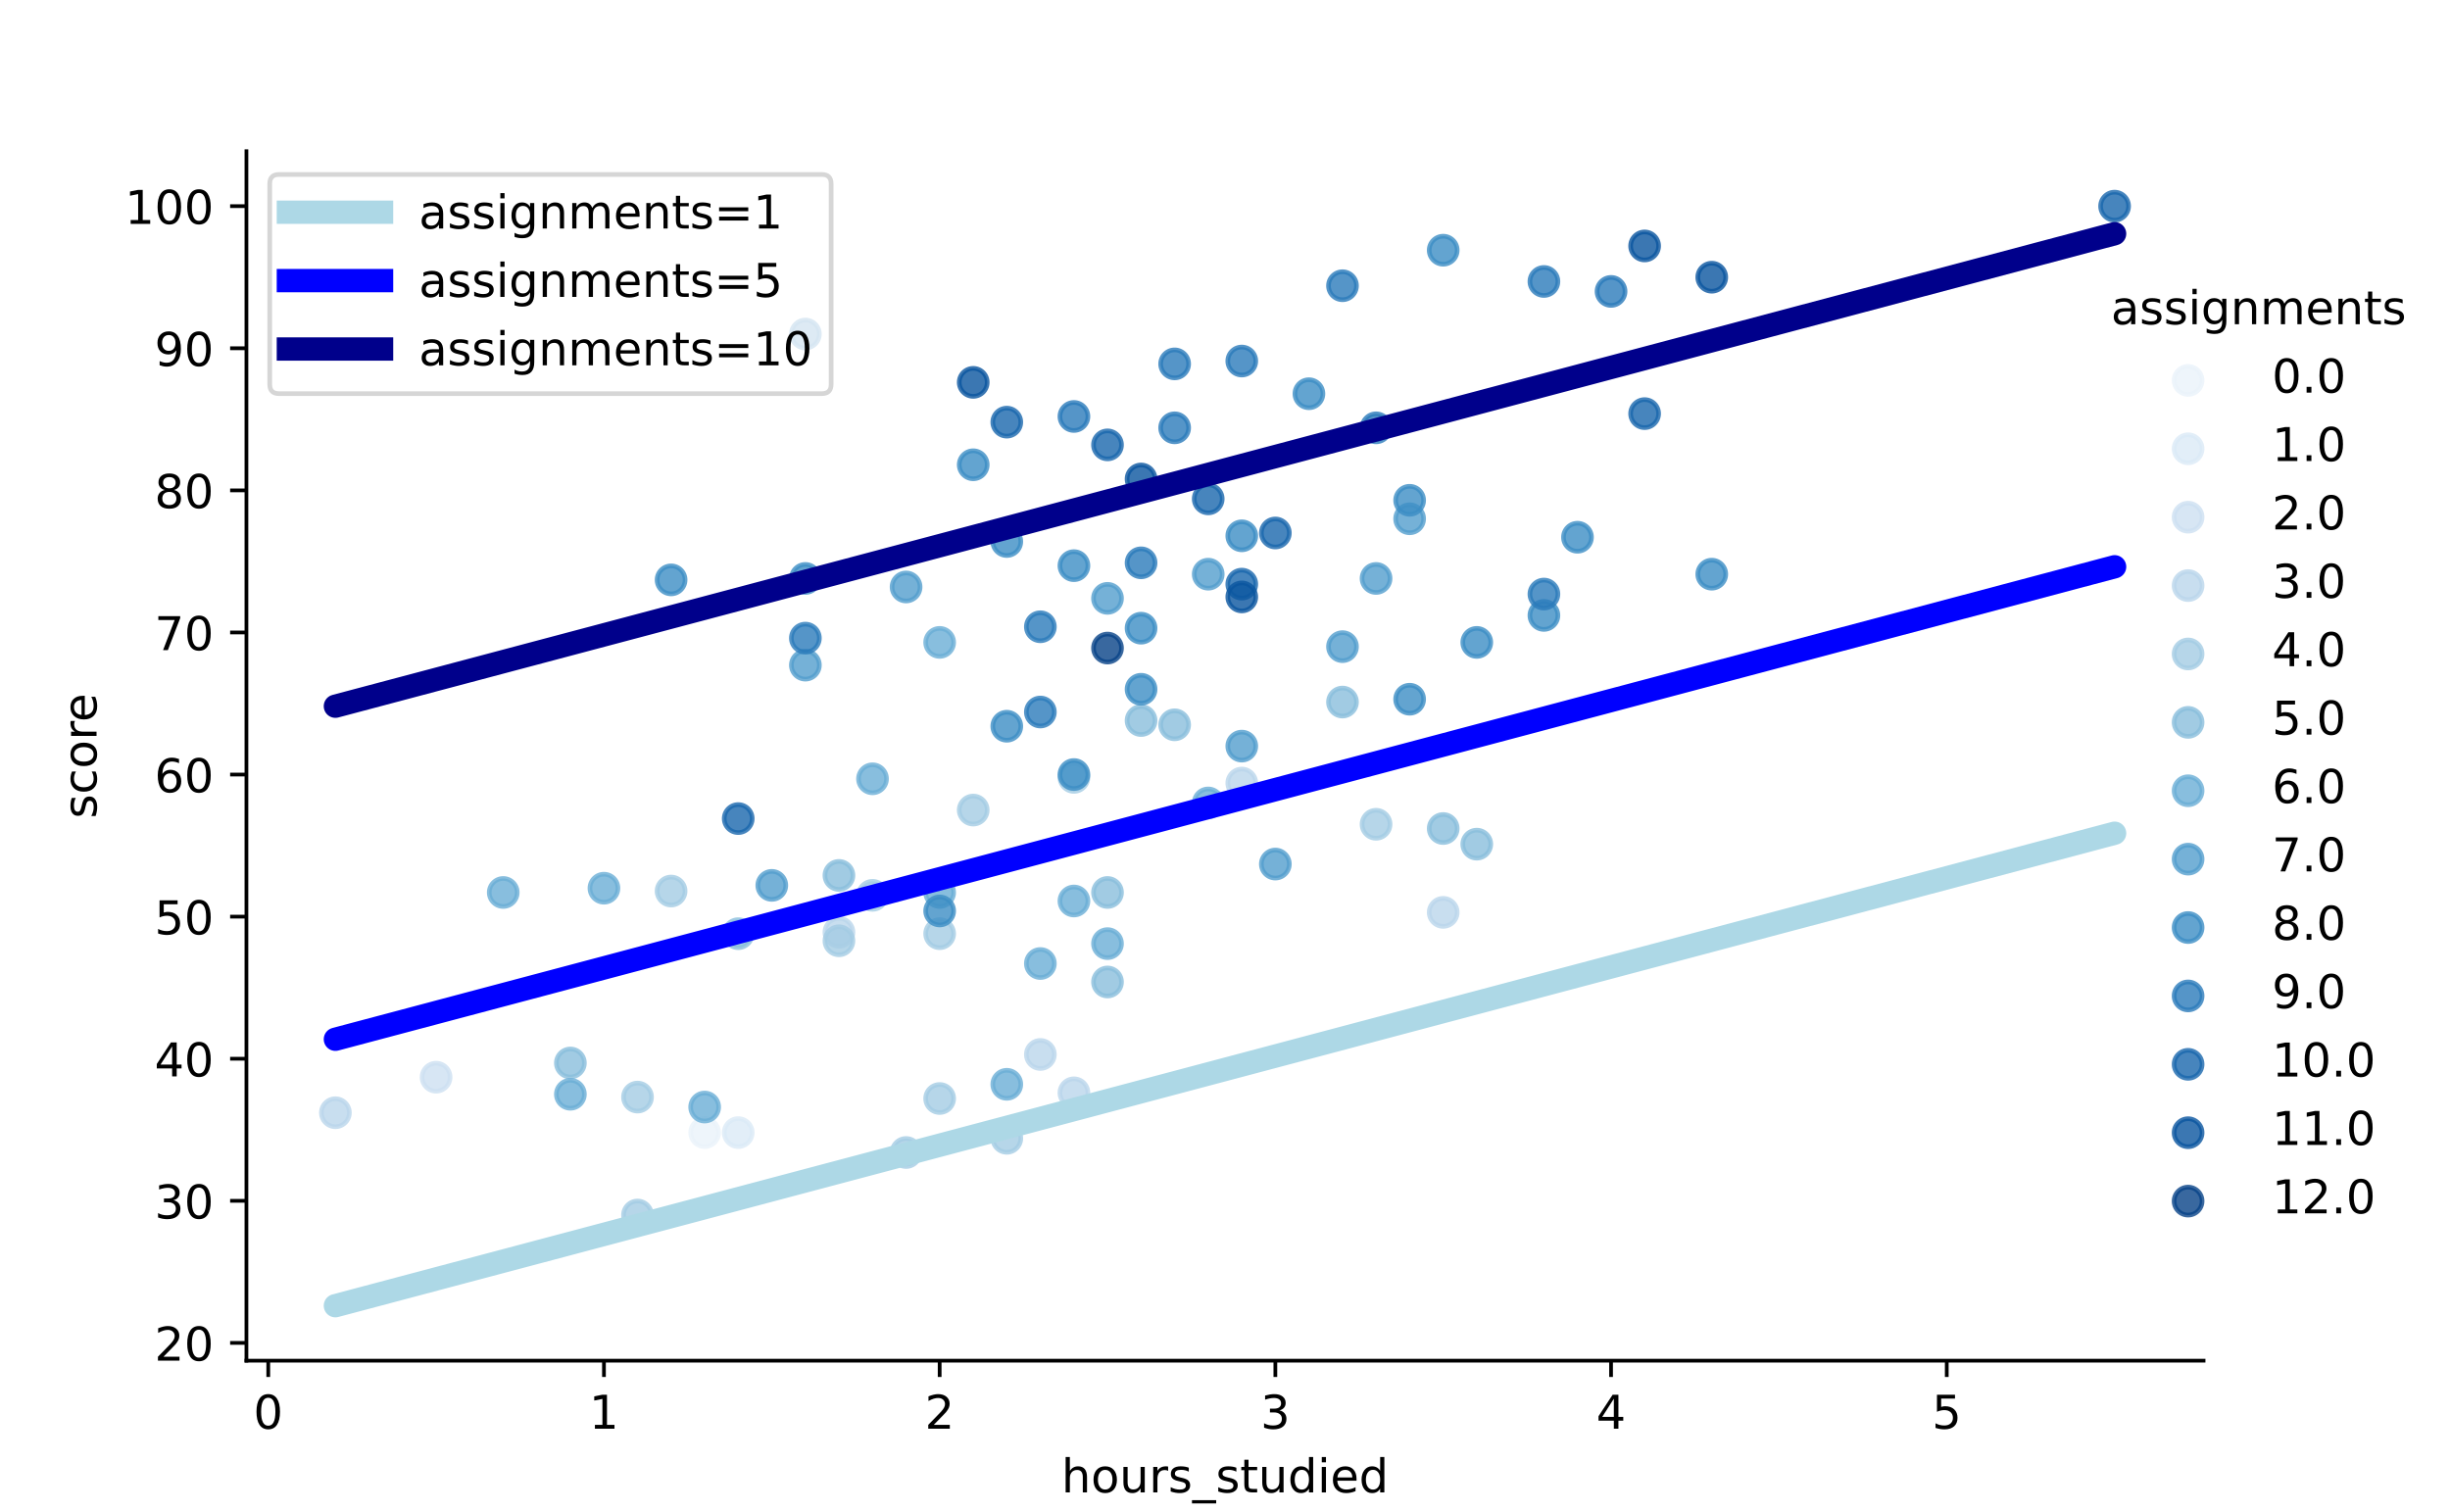 <svg height="324" viewBox="0 0 525 324.475" width="525" xmlns="http://www.w3.org/2000/svg" xmlns:xlink="http://www.w3.org/1999/xlink"><defs><style>*{stroke-linecap:butt;stroke-linejoin:round}</style></defs><g id="figure_1"><path d="M0 324.475h525V0H0z" style="fill:#fff" id="patch_1"/><g id="axes_1"><path d="M52.5 292.027h420V32.447h-420z" style="fill:#fff" id="patch_2"/><g id="PathCollection_1"><defs><path d="M0 3a3 3 0 1 0 0-6 3 3 0 0 0 0 6z" id="m06d263d430" style="stroke:#e9f2fa;stroke-opacity:.8"/></defs><g clip-path="url(#pd5bc2af212)"><use style="fill:#e9f2fa;fill-opacity:.8;stroke:#e9f2fa;stroke-opacity:.8" x="150.836" xlink:href="#m06d263d430" y="243.081"/></g></g><g id="PathCollection_2"><defs><path d="M0 3a3 3 0 1 0 0-6 3 3 0 0 0 0 6z" id="ma63116afc4" style="stroke:#dbe9f6;stroke-opacity:.8"/></defs><g clip-path="url(#pd5bc2af212)"><use style="fill:#dbe9f6;fill-opacity:.8;stroke:#dbe9f6;stroke-opacity:.8" x="158.04" xlink:href="#ma63116afc4" y="243.081"/></g></g><g id="PathCollection_3"><defs><path d="M0 3a3 3 0 1 0 0-6 3 3 0 0 0 0 6z" id="m99ed934cd9" style="stroke:#cde0f1;stroke-opacity:.8"/></defs><g clip-path="url(#pd5bc2af212)"><use style="fill:#cde0f1;fill-opacity:.8;stroke:#cde0f1;stroke-opacity:.8" x="93.203" xlink:href="#m99ed934cd9" y="231.188"/></g></g><g id="PathCollection_4"><defs><path d="M0 3a3 3 0 1 0 0-6 3 3 0 0 0 0 6z" id="m8c79e10585" style="stroke:#bad6eb;stroke-opacity:.8"/></defs><g clip-path="url(#pd5bc2af212)"><use style="fill:#bad6eb;fill-opacity:.8;stroke:#bad6eb;stroke-opacity:.8" x="179.653" xlink:href="#m8c79e10585" y="200.082"/><use style="fill:#bad6eb;fill-opacity:.8;stroke:#bad6eb;stroke-opacity:.8" x="230.081" xlink:href="#m8c79e10585" y="234.542"/><use style="fill:#bad6eb;fill-opacity:.8;stroke:#bad6eb;stroke-opacity:.8" x="222.877" xlink:href="#m8c79e10585" y="226.308"/><use style="fill:#bad6eb;fill-opacity:.8;stroke:#bad6eb;stroke-opacity:.8" x="266.102" xlink:href="#m8c79e10585" y="168.061"/><use style="fill:#bad6eb;fill-opacity:.8;stroke:#bad6eb;stroke-opacity:.8" x="309.327" xlink:href="#m8c79e10585" y="195.812"/><use style="fill:#bad6eb;fill-opacity:.8;stroke:#bad6eb;stroke-opacity:.8" x="71.591" xlink:href="#m8c79e10585" y="238.812"/></g></g><g id="PathCollection_5"><defs><path d="M0 3a3 3 0 1 0 0-6 3 3 0 0 0 0 6z" id="m8758cf6250" style="stroke:#a4cce3;stroke-opacity:.8"/></defs><g clip-path="url(#pd5bc2af212)"><use style="fill:#a4cce3;fill-opacity:.8;stroke:#a4cce3;stroke-opacity:.8" x="194.061" xlink:href="#m8758cf6250" y="247.35"/><use style="fill:#a4cce3;fill-opacity:.8;stroke:#a4cce3;stroke-opacity:.8" x="215.673" xlink:href="#m8758cf6250" y="244.301"/><use style="fill:#a4cce3;fill-opacity:.8;stroke:#a4cce3;stroke-opacity:.8" x="201.265" xlink:href="#m8758cf6250" y="200.387"/><use style="fill:#a4cce3;fill-opacity:.8;stroke:#a4cce3;stroke-opacity:.8" x="136.428" xlink:href="#m8758cf6250" y="260.769"/><use style="fill:#a4cce3;fill-opacity:.8;stroke:#a4cce3;stroke-opacity:.8" x="294.919" xlink:href="#m8758cf6250" y="176.905"/><use style="fill:#a4cce3;fill-opacity:.8;stroke:#a4cce3;stroke-opacity:.8" x="186.857" xlink:href="#m8758cf6250" y="192.153"/><use style="fill:#a4cce3;fill-opacity:.8;stroke:#a4cce3;stroke-opacity:.8" x="230.081" xlink:href="#m8758cf6250" y="166.841"/><use style="fill:#a4cce3;fill-opacity:.8;stroke:#a4cce3;stroke-opacity:.8" x="136.428" xlink:href="#m8758cf6250" y="235.457"/><use style="fill:#a4cce3;fill-opacity:.8;stroke:#a4cce3;stroke-opacity:.8" x="208.469" xlink:href="#m8758cf6250" y="173.855"/><use style="fill:#a4cce3;fill-opacity:.8;stroke:#a4cce3;stroke-opacity:.8" x="143.632" xlink:href="#m8758cf6250" y="191.238"/><use style="fill:#a4cce3;fill-opacity:.8;stroke:#a4cce3;stroke-opacity:.8" x="179.653" xlink:href="#m8758cf6250" y="201.911"/><use style="fill:#a4cce3;fill-opacity:.8;stroke:#a4cce3;stroke-opacity:.8" x="201.265" xlink:href="#m8758cf6250" y="235.762"/></g></g><g id="PathCollection_6"><defs><path d="M0 3a3 3 0 1 0 0-6 3 3 0 0 0 0 6z" id="m9794f5b0b7" style="stroke:#89bedc;stroke-opacity:.8"/></defs><g clip-path="url(#pd5bc2af212)"><use style="fill:#89bedc;fill-opacity:.8;stroke:#89bedc;stroke-opacity:.8" x="251.694" xlink:href="#m9794f5b0b7" y="155.557"/><use style="fill:#89bedc;fill-opacity:.8;stroke:#89bedc;stroke-opacity:.8" x="237.286" xlink:href="#m9794f5b0b7" y="210.755"/><use style="fill:#89bedc;fill-opacity:.8;stroke:#89bedc;stroke-opacity:.8" x="244.49" xlink:href="#m9794f5b0b7" y="154.642"/><use style="fill:#89bedc;fill-opacity:.8;stroke:#89bedc;stroke-opacity:.8" x="122.02" xlink:href="#m9794f5b0b7" y="228.138"/><use style="fill:#89bedc;fill-opacity:.8;stroke:#89bedc;stroke-opacity:.8" x="309.327" xlink:href="#m9794f5b0b7" y="177.819"/><use style="fill:#89bedc;fill-opacity:.8;stroke:#89bedc;stroke-opacity:.8" x="287.714" xlink:href="#m9794f5b0b7" y="150.678"/><use style="fill:#89bedc;fill-opacity:.8;stroke:#89bedc;stroke-opacity:.8" x="316.531" xlink:href="#m9794f5b0b7" y="181.174"/><use style="fill:#89bedc;fill-opacity:.8;stroke:#89bedc;stroke-opacity:.8" x="237.286" xlink:href="#m9794f5b0b7" y="191.543"/><use style="fill:#89bedc;fill-opacity:.8;stroke:#89bedc;stroke-opacity:.8" x="158.04" xlink:href="#m9794f5b0b7" y="200.387"/><use style="fill:#89bedc;fill-opacity:.8;stroke:#89bedc;stroke-opacity:.8" x="179.653" xlink:href="#m9794f5b0b7" y="187.883"/></g></g><g id="PathCollection_7"><defs><path d="M0 3a3 3 0 1 0 0-6 3 3 0 0 0 0 6z" id="m821acbf60c" style="stroke:#6aaed6;stroke-opacity:.8"/></defs><g clip-path="url(#pd5bc2af212)"><use style="fill:#6aaed6;fill-opacity:.8;stroke:#6aaed6;stroke-opacity:.8" x="122.02" xlink:href="#m821acbf60c" y="234.847"/><use style="fill:#6aaed6;fill-opacity:.8;stroke:#6aaed6;stroke-opacity:.8" x="201.265" xlink:href="#m821acbf60c" y="137.87"/><use style="fill:#6aaed6;fill-opacity:.8;stroke:#6aaed6;stroke-opacity:.8" x="258.898" xlink:href="#m821acbf60c" y="172.33"/><use style="fill:#6aaed6;fill-opacity:.8;stroke:#6aaed6;stroke-opacity:.8" x="222.877" xlink:href="#m821acbf60c" y="206.791"/><use style="fill:#6aaed6;fill-opacity:.8;stroke:#6aaed6;stroke-opacity:.8" x="129.224" xlink:href="#m821acbf60c" y="190.628"/><use style="fill:#6aaed6;fill-opacity:.8;stroke:#6aaed6;stroke-opacity:.8" x="150.836" xlink:href="#m821acbf60c" y="237.592"/><use style="fill:#6aaed6;fill-opacity:.8;stroke:#6aaed6;stroke-opacity:.8" x="230.081" xlink:href="#m821acbf60c" y="193.372"/><use style="fill:#6aaed6;fill-opacity:.8;stroke:#6aaed6;stroke-opacity:.8" x="215.673" xlink:href="#m821acbf60c" y="232.712"/><use style="fill:#6aaed6;fill-opacity:.8;stroke:#6aaed6;stroke-opacity:.8" x="186.857" xlink:href="#m821acbf60c" y="167.146"/><use style="fill:#6aaed6;fill-opacity:.8;stroke:#6aaed6;stroke-opacity:.8" x="201.265" xlink:href="#m821acbf60c" y="191.543"/><use style="fill:#6aaed6;fill-opacity:.8;stroke:#6aaed6;stroke-opacity:.8" x="237.286" xlink:href="#m821acbf60c" y="202.521"/><use style="fill:#6aaed6;fill-opacity:.8;stroke:#6aaed6;stroke-opacity:.8" x="107.611" xlink:href="#m821acbf60c" y="191.543"/></g></g><g id="PathCollection_8"><defs><path d="M0 3a3 3 0 1 0 0-6 3 3 0 0 0 0 6z" id="m139e30b345" style="stroke:#539ecd;stroke-opacity:.8"/></defs><g clip-path="url(#pd5bc2af212)"><use style="fill:#539ecd;fill-opacity:.8;stroke:#539ecd;stroke-opacity:.8" x="266.102" xlink:href="#m139e30b345" y="160.132"/><use style="fill:#539ecd;fill-opacity:.8;stroke:#539ecd;stroke-opacity:.8" x="172.449" xlink:href="#m139e30b345" y="142.749"/><use style="fill:#539ecd;fill-opacity:.8;stroke:#539ecd;stroke-opacity:.8" x="165.244" xlink:href="#m139e30b345" y="190.018"/><use style="fill:#539ecd;fill-opacity:.8;stroke:#539ecd;stroke-opacity:.8" x="258.898" xlink:href="#m139e30b345" y="123.231"/><use style="fill:#539ecd;fill-opacity:.8;stroke:#539ecd;stroke-opacity:.8" x="273.306" xlink:href="#m139e30b345" y="185.443"/><use style="fill:#539ecd;fill-opacity:.8;stroke:#539ecd;stroke-opacity:.8" x="302.123" xlink:href="#m139e30b345" y="111.338"/><use style="fill:#539ecd;fill-opacity:.8;stroke:#539ecd;stroke-opacity:.8" x="194.061" xlink:href="#m139e30b345" y="125.976"/><use style="fill:#539ecd;fill-opacity:.8;stroke:#539ecd;stroke-opacity:.8" x="294.919" xlink:href="#m139e30b345" y="124.146"/><use style="fill:#539ecd;fill-opacity:.8;stroke:#539ecd;stroke-opacity:.8" x="287.714" xlink:href="#m139e30b345" y="138.784"/><use style="fill:#539ecd;fill-opacity:.8;stroke:#539ecd;stroke-opacity:.8" x="237.286" xlink:href="#m139e30b345" y="128.416"/></g></g><g id="PathCollection_9"><defs><path d="M0 3a3 3 0 1 0 0-6 3 3 0 0 0 0 6z" id="m552d7163c2" style="stroke:#3d8dc4;stroke-opacity:.8"/></defs><g clip-path="url(#pd5bc2af212)"><use style="fill:#3d8dc4;fill-opacity:.8;stroke:#3d8dc4;stroke-opacity:.8" x="143.632" xlink:href="#m552d7163c2" y="124.451"/><use style="fill:#3d8dc4;fill-opacity:.8;stroke:#3d8dc4;stroke-opacity:.8" x="201.265" xlink:href="#m552d7163c2" y="195.507"/><use style="fill:#3d8dc4;fill-opacity:.8;stroke:#3d8dc4;stroke-opacity:.8" x="244.49" xlink:href="#m552d7163c2" y="147.933"/><use style="fill:#3d8dc4;fill-opacity:.8;stroke:#3d8dc4;stroke-opacity:.8" x="172.449" xlink:href="#m552d7163c2" y="124.146"/><use style="fill:#3d8dc4;fill-opacity:.8;stroke:#3d8dc4;stroke-opacity:.8" x="280.51" xlink:href="#m552d7163c2" y="84.501"/><use style="fill:#3d8dc4;fill-opacity:.8;stroke:#3d8dc4;stroke-opacity:.8" x="215.673" xlink:href="#m552d7163c2" y="155.862"/><use style="fill:#3d8dc4;fill-opacity:.8;stroke:#3d8dc4;stroke-opacity:.8" x="338.143" xlink:href="#m552d7163c2" y="115.302"/><use style="fill:#3d8dc4;fill-opacity:.8;stroke:#3d8dc4;stroke-opacity:.8" x="215.673" xlink:href="#m552d7163c2" y="116.217"/><use style="fill:#3d8dc4;fill-opacity:.8;stroke:#3d8dc4;stroke-opacity:.8" x="208.469" xlink:href="#m552d7163c2" y="99.749"/><use style="fill:#3d8dc4;fill-opacity:.8;stroke:#3d8dc4;stroke-opacity:.8" x="230.081" xlink:href="#m552d7163c2" y="121.402"/><use style="fill:#3d8dc4;fill-opacity:.8;stroke:#3d8dc4;stroke-opacity:.8" x="316.531" xlink:href="#m552d7163c2" y="137.87"/><use style="fill:#3d8dc4;fill-opacity:.8;stroke:#3d8dc4;stroke-opacity:.8" x="366.96" xlink:href="#m552d7163c2" y="123.231"/><use style="fill:#3d8dc4;fill-opacity:.8;stroke:#3d8dc4;stroke-opacity:.8" x="309.327" xlink:href="#m552d7163c2" y="53.7"/><use style="fill:#3d8dc4;fill-opacity:.8;stroke:#3d8dc4;stroke-opacity:.8" x="330.939" xlink:href="#m552d7163c2" y="132.075"/><use style="fill:#3d8dc4;fill-opacity:.8;stroke:#3d8dc4;stroke-opacity:.8" x="266.102" xlink:href="#m552d7163c2" y="114.997"/><use style="fill:#3d8dc4;fill-opacity:.8;stroke:#3d8dc4;stroke-opacity:.8" x="244.49" xlink:href="#m552d7163c2" y="134.82"/><use style="fill:#3d8dc4;fill-opacity:.8;stroke:#3d8dc4;stroke-opacity:.8" x="302.123" xlink:href="#m552d7163c2" y="150.068"/><use style="fill:#3d8dc4;fill-opacity:.8;stroke:#3d8dc4;stroke-opacity:.8" x="302.123" xlink:href="#m552d7163c2" y="107.373"/><use style="fill:#3d8dc4;fill-opacity:.8;stroke:#3d8dc4;stroke-opacity:.8" x="230.081" xlink:href="#m552d7163c2" y="166.231"/></g></g><g id="PathCollection_10"><defs><path d="M0 3a3 3 0 1 0 0-6 3 3 0 0 0 0 6z" id="m18b873458c" style="stroke:#2b7bba;stroke-opacity:.8"/></defs><g clip-path="url(#pd5bc2af212)"><use style="fill:#2b7bba;fill-opacity:.8;stroke:#2b7bba;stroke-opacity:.8" x="172.449" xlink:href="#m18b873458c" y="136.955"/><use style="fill:#2b7bba;fill-opacity:.8;stroke:#2b7bba;stroke-opacity:.8" x="345.347" xlink:href="#m18b873458c" y="62.544"/><use style="fill:#2b7bba;fill-opacity:.8;stroke:#2b7bba;stroke-opacity:.8" x="230.081" xlink:href="#m18b873458c" y="89.381"/><use style="fill:#2b7bba;fill-opacity:.8;stroke:#2b7bba;stroke-opacity:.8" x="294.919" xlink:href="#m18b873458c" y="91.82"/><use style="fill:#2b7bba;fill-opacity:.8;stroke:#2b7bba;stroke-opacity:.8" x="251.694" xlink:href="#m18b873458c" y="91.82"/><use style="fill:#2b7bba;fill-opacity:.8;stroke:#2b7bba;stroke-opacity:.8" x="251.694" xlink:href="#m18b873458c" y="78.097"/><use style="fill:#2b7bba;fill-opacity:.8;stroke:#2b7bba;stroke-opacity:.8" x="244.49" xlink:href="#m18b873458c" y="120.792"/><use style="fill:#2b7bba;fill-opacity:.8;stroke:#2b7bba;stroke-opacity:.8" x="330.939" xlink:href="#m18b873458c" y="127.501"/><use style="fill:#2b7bba;fill-opacity:.8;stroke:#2b7bba;stroke-opacity:.8" x="266.102" xlink:href="#m18b873458c" y="77.487"/><use style="fill:#2b7bba;fill-opacity:.8;stroke:#2b7bba;stroke-opacity:.8" x="222.877" xlink:href="#m18b873458c" y="152.813"/><use style="fill:#2b7bba;fill-opacity:.8;stroke:#2b7bba;stroke-opacity:.8" x="287.714" xlink:href="#m18b873458c" y="61.324"/><use style="fill:#2b7bba;fill-opacity:.8;stroke:#2b7bba;stroke-opacity:.8" x="172.449" xlink:href="#m18b873458c" y="71.693"/><use style="fill:#2b7bba;fill-opacity:.8;stroke:#2b7bba;stroke-opacity:.8" x="222.877" xlink:href="#m18b873458c" y="134.515"/><use style="fill:#2b7bba;fill-opacity:.8;stroke:#2b7bba;stroke-opacity:.8" x="330.939" xlink:href="#m18b873458c" y="60.409"/></g></g><g id="PathCollection_11"><defs><path d="M0 3a3 3 0 1 0 0-6 3 3 0 0 0 0 6z" id="m5d686b33ed" style="stroke:#1967ad;stroke-opacity:.8"/></defs><g clip-path="url(#pd5bc2af212)"><use style="fill:#1967ad;fill-opacity:.8;stroke:#1967ad;stroke-opacity:.8" x="158.04" xlink:href="#m5d686b33ed" y="175.685"/><use style="fill:#1967ad;fill-opacity:.8;stroke:#1967ad;stroke-opacity:.8" x="352.551" xlink:href="#m5d686b33ed" y="88.771"/><use style="fill:#1967ad;fill-opacity:.8;stroke:#1967ad;stroke-opacity:.8" x="215.673" xlink:href="#m5d686b33ed" y="90.601"/><use style="fill:#1967ad;fill-opacity:.8;stroke:#1967ad;stroke-opacity:.8" x="237.286" xlink:href="#m5d686b33ed" y="95.48"/><use style="fill:#1967ad;fill-opacity:.8;stroke:#1967ad;stroke-opacity:.8" x="266.102" xlink:href="#m5d686b33ed" y="125.366"/><use style="fill:#1967ad;fill-opacity:.8;stroke:#1967ad;stroke-opacity:.8" x="273.306" xlink:href="#m5d686b33ed" y="114.388"/><use style="fill:#1967ad;fill-opacity:.8;stroke:#1967ad;stroke-opacity:.8" x="258.898" xlink:href="#m5d686b33ed" y="107.068"/><use style="fill:#1967ad;fill-opacity:.8;stroke:#1967ad;stroke-opacity:.8" x="453.409" xlink:href="#m5d686b33ed" y="44.247"/></g></g><g id="PathCollection_12"><defs><path d="M0 3a3 3 0 1 0 0-6 3 3 0 0 0 0 6z" id="mb20a32fa83" style="stroke:#0b559f;stroke-opacity:.8"/></defs><g clip-path="url(#pd5bc2af212)"><use style="fill:#0b559f;fill-opacity:.8;stroke:#0b559f;stroke-opacity:.8" x="352.551" xlink:href="#mb20a32fa83" y="52.785"/><use style="fill:#0b559f;fill-opacity:.8;stroke:#0b559f;stroke-opacity:.8" x="266.102" xlink:href="#mb20a32fa83" y="128.111"/><use style="fill:#0b559f;fill-opacity:.8;stroke:#0b559f;stroke-opacity:.8" x="208.469" xlink:href="#mb20a32fa83" y="82.062"/><use style="fill:#0b559f;fill-opacity:.8;stroke:#0b559f;stroke-opacity:.8" x="244.49" xlink:href="#mb20a32fa83" y="102.799"/><use style="fill:#0b559f;fill-opacity:.8;stroke:#0b559f;stroke-opacity:.8" x="366.96" xlink:href="#mb20a32fa83" y="59.495"/></g></g><g id="PathCollection_13"><defs><path d="M0 3a3 3 0 1 0 0-6 3 3 0 0 0 0 6z" id="m7a9ae4fa07" style="stroke:#084387;stroke-opacity:.8"/></defs><g clip-path="url(#pd5bc2af212)"><use style="fill:#084387;fill-opacity:.8;stroke:#084387;stroke-opacity:.8" x="237.286" xlink:href="#m7a9ae4fa07" y="139.089"/></g></g><g id="matplotlib.axis_1"><g id="xtick_1"><g id="line2d_1"><defs><path d="M0 0v3.5" id="m8332c7461e" style="stroke:#000;stroke-width:.8"/></defs><use style="stroke:#000;stroke-width:.8" x="57.183" xlink:href="#m8332c7461e" y="292.027"/></g><g transform="matrix(.1 0 0 -.1 54.001 306.626)" id="text_1"><defs><path d="M31.781 66.406q-7.61 0-11.453-7.5Q16.5 51.422 16.5 36.375q0-14.984 3.828-22.484 3.844-7.5 11.453-7.5 7.672 0 11.5 7.5 3.844 7.5 3.844 22.484 0 15.047-3.844 22.531-3.828 7.5-11.5 7.5zm0 7.813q12.266 0 18.735-9.703 6.468-9.688 6.468-28.141 0-18.406-6.468-28.11-6.47-9.687-18.735-9.687-12.25 0-18.718 9.688-6.47 9.703-6.47 28.109 0 18.453 6.47 28.14Q19.53 74.22 31.78 74.22z" id="DejaVuSans-48"/></defs><use xlink:href="#DejaVuSans-48"/></g></g><g id="xtick_2"><use style="stroke:#000;stroke-width:.8" x="129.224" xlink:href="#m8332c7461e" y="292.027" id="line2d_2"/><g transform="matrix(.1 0 0 -.1 126.043 306.626)" id="text_2"><defs><path d="M12.406 8.297h16.11v55.625l-17.532-3.516v8.985l17.438 3.515h9.86V8.296H54.39V0H12.406z" id="DejaVuSans-49"/></defs><use xlink:href="#DejaVuSans-49"/></g></g><g id="xtick_3"><use style="stroke:#000;stroke-width:.8" x="201.265" xlink:href="#m8332c7461e" y="292.027" id="line2d_3"/><g transform="matrix(.1 0 0 -.1 198.084 306.626)" id="text_3"><defs><path d="M19.188 8.297h34.421V0H7.33v8.297q5.609 5.812 15.296 15.594 9.703 9.797 12.188 12.64 4.734 5.313 6.609 9 1.89 3.688 1.89 7.25 0 5.813-4.078 9.469-4.078 3.672-10.625 3.672-4.64 0-9.797-1.61-5.14-1.609-11-4.89v9.969Q13.767 71.78 18.938 73q5.188 1.219 9.485 1.219 11.328 0 18.062-5.672 6.735-5.656 6.735-15.125 0-4.5-1.688-8.531-1.672-4.016-6.125-9.485-1.218-1.422-7.765-8.187-6.532-6.766-18.453-18.922z" id="DejaVuSans-50"/></defs><use xlink:href="#DejaVuSans-50"/></g></g><g id="xtick_4"><use style="stroke:#000;stroke-width:.8" x="273.306" xlink:href="#m8332c7461e" y="292.027" id="line2d_4"/><g transform="matrix(.1 0 0 -.1 270.125 306.626)" id="text_4"><defs><path d="M40.578 39.313Q47.656 37.797 51.625 33q3.984-4.781 3.984-11.813 0-10.78-7.422-16.703-7.421-5.906-21.093-5.906-4.578 0-9.438.906-4.86.907-10.031 2.72v9.515q4.094-2.39 8.969-3.61 4.89-1.218 10.218-1.218 9.266 0 14.125 3.656 4.86 3.656 4.86 10.64 0 6.454-4.516 10.079-4.515 3.64-12.562 3.64h-8.5v8.11h8.89q7.266 0 11.125 2.906 3.86 2.906 3.86 8.375 0 5.61-3.985 8.61-3.968 3.015-11.39 3.015-4.063 0-8.703-.89-4.641-.876-10.203-2.72v8.782q5.624 1.562 10.53 2.344 4.907.78 9.25.78 11.235 0 17.766-5.109 6.547-5.093 6.547-13.78 0-6.063-3.468-10.235-3.47-4.172-9.86-5.782z" id="DejaVuSans-51"/></defs><use xlink:href="#DejaVuSans-51"/></g></g><g id="xtick_5"><use style="stroke:#000;stroke-width:.8" x="345.347" xlink:href="#m8332c7461e" y="292.027" id="line2d_5"/><g transform="matrix(.1 0 0 -.1 342.166 306.626)" id="text_5"><defs><path d="M37.797 64.313 12.89 25.39h24.906zm-2.594 8.593H47.61V25.391h10.407v-8.203H47.609V0h-9.812v17.188H4.89v9.515z" id="DejaVuSans-52"/></defs><use xlink:href="#DejaVuSans-52"/></g></g><g id="xtick_6"><use style="stroke:#000;stroke-width:.8" x="417.389" xlink:href="#m8332c7461e" y="292.027" id="line2d_6"/><g transform="matrix(.1 0 0 -.1 414.207 306.626)" id="text_6"><defs><path d="M10.797 72.906h38.719v-8.312H19.828v-17.86q2.14.735 4.281 1.094 2.157.36 4.313.36 12.203 0 19.328-6.688 7.14-6.688 7.14-18.11 0-11.765-7.328-18.296-7.328-6.516-20.656-6.516-4.593 0-9.36.781-4.75.782-9.827 2.344v9.922q4.39-2.39 9.078-3.563 4.687-1.171 9.906-1.171 8.453 0 13.375 4.437 4.938 4.438 4.938 12.063 0 7.609-4.938 12.047-4.922 4.453-13.375 4.453-3.953 0-7.89-.875-3.922-.875-8.016-2.735z" id="DejaVuSans-53"/></defs><use xlink:href="#DejaVuSans-53"/></g></g><g transform="matrix(.1 0 0 -.1 227.395 320.304)" id="text_7"><defs><path d="M54.89 33.016V0h-8.984v32.719q0 7.765-3.031 11.61-3.031 3.858-9.078 3.858-7.281 0-11.484-4.64-4.204-4.625-4.204-12.64V0H9.08v75.984h9.03V46.188q3.235 4.937 7.594 7.374Q30.078 56 35.797 56q9.422 0 14.25-5.828 4.844-5.828 4.844-17.156z" id="DejaVuSans-104"/><path d="M30.61 48.39q-7.22 0-11.422-5.64-4.204-5.64-4.204-15.453 0-9.813 4.172-15.453 4.188-5.64 11.453-5.64 7.188 0 11.375 5.655 4.203 5.672 4.203 15.438 0 9.719-4.203 15.406-4.187 5.688-11.375 5.688zm0 7.61q11.718 0 18.406-7.625 6.703-7.61 6.703-21.078 0-13.422-6.703-21.078-6.688-7.64-18.407-7.64-11.765 0-18.437 7.64-6.656 7.656-6.656 21.078 0 13.469 6.656 21.078Q18.844 56 30.609 56z" id="DejaVuSans-111"/><path d="M8.5 21.578v33.11h8.984V21.922q0-7.766 3.016-11.656 3.031-3.875 9.094-3.875 7.265 0 11.484 4.64 4.234 4.64 4.234 12.656v31h8.985V0h-8.984v8.406Q42.047 3.422 37.718 1q-4.313-2.422-10.032-2.422-9.421 0-14.312 5.86Q8.5 10.296 8.5 21.578zM31.11 56z" id="DejaVuSans-117"/><path d="M41.11 46.297q-1.516.875-3.297 1.281Q36.03 48 33.89 48q-7.625 0-11.703-4.953-4.079-4.953-4.079-14.234V0H9.08v54.688h9.03v-8.5q2.844 4.984 7.375 7.39Q30.031 56 36.531 56q.922 0 2.047-.125 1.125-.11 2.484-.36z" id="DejaVuSans-114"/><path d="M44.281 53.078v-8.5q-3.797 1.953-7.906 2.922-4.094.984-8.5.984-6.688 0-10.031-2.047-3.344-2.046-3.344-6.156 0-3.125 2.39-4.906 2.391-1.781 9.626-3.39l3.078-.688q9.562-2.047 13.593-5.781 4.032-3.735 4.032-10.422 0-7.625-6.032-12.078-6.03-4.438-16.578-4.438-4.39 0-9.156.86Q10.688.296 5.422 2v9.281q4.984-2.594 9.812-3.89 4.829-1.282 9.579-1.282 6.343 0 9.75 2.172 3.421 2.172 3.421 6.125 0 3.656-2.468 5.61-2.453 1.953-10.813 3.765l-3.125.735q-8.344 1.75-12.062 5.39-3.704 3.64-3.704 9.985 0 7.718 5.47 11.906Q16.75 56 26.811 56q4.97 0 9.36-.734 4.406-.72 8.11-2.188z" id="DejaVuSans-115"/><path d="M50.984-16.61v-6.968H-.984v6.969z" id="DejaVuSans-95"/><path d="M18.313 70.219V54.688h18.5v-6.985h-18.5V18.016q0-6.688 1.828-8.594 1.828-1.906 7.453-1.906h9.218V0h-9.218q-10.407 0-14.36 3.875-3.953 3.89-3.953 14.14v29.688H2.687v6.984h6.594V70.22z" id="DejaVuSans-116"/><path d="M45.406 46.39v29.594h8.985V0h-8.985v8.203Q42.578 3.328 38.25.953q-4.313-2.375-10.375-2.375-9.906 0-16.14 7.906-6.22 7.922-6.22 20.813 0 12.89 6.22 20.797Q17.968 56 27.874 56q6.063 0 10.375-2.375 4.328-2.36 7.156-7.234zm-30.61-19.093q0-9.906 4.079-15.547 4.078-5.64 11.203-5.64 7.125 0 11.219 5.64 4.11 5.64 4.11 15.547 0 9.906-4.11 15.547-4.094 5.64-11.219 5.64-7.125 0-11.203-5.64-4.078-5.64-4.078-15.547z" id="DejaVuSans-100"/><path d="M9.422 54.688h8.984V0H9.422zm0 21.296h8.984v-11.39H9.422z" id="DejaVuSans-105"/><path d="M56.203 29.594v-4.39H14.891q.593-9.282 5.593-14.142 5-4.859 13.938-4.859 5.172 0 10.031 1.266 4.86 1.265 9.656 3.812v-8.5Q49.266.734 44.187-.344 39.11-1.422 33.892-1.422q-13.094 0-20.735 7.61-7.64 7.625-7.64 20.625 0 13.421 7.25 21.296Q20.016 56 32.328 56q11.031 0 17.453-7.11 6.422-7.093 6.422-19.296zm-8.984 2.64q-.094 7.36-4.125 11.75-4.032 4.407-10.672 4.407-7.516 0-12.031-4.25-4.516-4.25-5.203-11.97z" id="DejaVuSans-101"/></defs><use xlink:href="#DejaVuSans-104"/><use x="63.379" xlink:href="#DejaVuSans-111"/><use x="124.561" xlink:href="#DejaVuSans-117"/><use x="187.939" xlink:href="#DejaVuSans-114"/><use x="229.053" xlink:href="#DejaVuSans-115"/><use x="281.152" xlink:href="#DejaVuSans-95"/><use x="331.152" xlink:href="#DejaVuSans-115"/><use x="383.252" xlink:href="#DejaVuSans-116"/><use x="422.461" xlink:href="#DejaVuSans-117"/><use x="485.84" xlink:href="#DejaVuSans-100"/><use x="549.316" xlink:href="#DejaVuSans-105"/><use x="577.1" xlink:href="#DejaVuSans-101"/><use x="638.623" xlink:href="#DejaVuSans-100"/></g></g><g id="matplotlib.axis_2"><g id="ytick_1"><g id="line2d_7"><defs><path d="M0 0h-3.5" id="m3d6d4a61a3" style="stroke:#000;stroke-width:.8"/></defs><use style="stroke:#000;stroke-width:.8" x="52.5" xlink:href="#m3d6d4a61a3" y="288.215"/></g><g transform="matrix(.1 0 0 -.1 32.775 292.014)" id="text_8"><use xlink:href="#DejaVuSans-50"/><use x="63.623" xlink:href="#DejaVuSans-48"/></g></g><g id="ytick_2"><use style="stroke:#000;stroke-width:.8" x="52.5" xlink:href="#m3d6d4a61a3" y="257.719" id="line2d_8"/><g transform="matrix(.1 0 0 -.1 32.775 261.518)" id="text_9"><use xlink:href="#DejaVuSans-51"/><use x="63.623" xlink:href="#DejaVuSans-48"/></g></g><g id="ytick_3"><use style="stroke:#000;stroke-width:.8" x="52.5" xlink:href="#m3d6d4a61a3" y="227.223" id="line2d_9"/><g transform="matrix(.1 0 0 -.1 32.775 231.022)" id="text_10"><use xlink:href="#DejaVuSans-52"/><use x="63.623" xlink:href="#DejaVuSans-48"/></g></g><g id="ytick_4"><use style="stroke:#000;stroke-width:.8" x="52.5" xlink:href="#m3d6d4a61a3" y="196.727" id="line2d_10"/><g transform="matrix(.1 0 0 -.1 32.775 200.526)" id="text_11"><use xlink:href="#DejaVuSans-53"/><use x="63.623" xlink:href="#DejaVuSans-48"/></g></g><g id="ytick_5"><use style="stroke:#000;stroke-width:.8" x="52.5" xlink:href="#m3d6d4a61a3" y="166.231" id="line2d_11"/><g transform="matrix(.1 0 0 -.1 32.775 170.03)" id="text_12"><defs><path d="M33.016 40.375q-6.641 0-10.532-4.547-3.875-4.531-3.875-12.437 0-7.86 3.875-12.438 3.891-4.562 10.532-4.562 6.64 0 10.515 4.562 3.875 4.578 3.875 12.438 0 7.906-3.875 12.437-3.875 4.547-10.515 4.547zm19.578 30.922v-8.984q-3.719 1.75-7.5 2.671-3.782.938-7.5.938-9.766 0-14.922-6.594-5.14-6.594-5.875-19.922 2.875 4.25 7.219 6.516 4.359 2.266 9.578 2.266 10.984 0 17.36-6.672 6.374-6.657 6.374-18.125 0-11.235-6.64-18.032-6.641-6.78-17.672-6.78-12.657 0-19.344 9.687-6.688 9.703-6.688 28.109 0 17.281 8.204 27.563 8.203 10.28 22.015 10.28 3.719 0 7.5-.734t7.89-2.187z" id="DejaVuSans-54"/></defs><use xlink:href="#DejaVuSans-54"/><use x="63.623" xlink:href="#DejaVuSans-48"/></g></g><g id="ytick_6"><use style="stroke:#000;stroke-width:.8" x="52.5" xlink:href="#m3d6d4a61a3" y="135.735" id="line2d_12"/><g transform="matrix(.1 0 0 -.1 32.775 139.534)" id="text_13"><defs><path d="M8.203 72.906h46.875v-4.203L28.61 0H18.312L43.22 64.594H8.203z" id="DejaVuSans-55"/></defs><use xlink:href="#DejaVuSans-55"/><use x="63.623" xlink:href="#DejaVuSans-48"/></g></g><g id="ytick_7"><use style="stroke:#000;stroke-width:.8" x="52.5" xlink:href="#m3d6d4a61a3" y="105.239" id="line2d_13"/><g transform="matrix(.1 0 0 -.1 32.775 109.038)" id="text_14"><defs><path d="M31.781 34.625q-7.031 0-11.062-3.766-4.016-3.765-4.016-10.343 0-6.594 4.016-10.36Q24.75 6.391 31.78 6.391q7.032 0 11.078 3.78 4.063 3.798 4.063 10.345 0 6.578-4.031 10.343-4.016 3.766-11.11 3.766zm-9.86 4.188q-6.343 1.562-9.89 5.906Q8.5 49.079 8.5 55.329q0 8.733 6.219 13.812 6.234 5.078 17.062 5.078 10.89 0 17.094-5.078 6.203-5.079 6.203-13.813 0-6.25-3.547-10.61-3.531-4.343-9.828-5.906 7.125-1.656 11.094-6.5 3.984-4.828 3.984-11.796 0-10.61-6.468-16.282-6.47-5.656-18.532-5.656-12.047 0-18.531 5.656-6.469 5.672-6.469 16.282 0 6.968 4 11.797 4.016 4.843 11.14 6.5zM18.314 54.39q0-5.657 3.53-8.828 3.548-3.172 9.938-3.172 6.36 0 9.938 3.172 3.593 3.171 3.593 8.828 0 5.672-3.593 8.843-3.578 3.172-9.938 3.172-6.39 0-9.937-3.172-3.532-3.172-3.532-8.843z" id="DejaVuSans-56"/></defs><use xlink:href="#DejaVuSans-56"/><use x="63.623" xlink:href="#DejaVuSans-48"/></g></g><g id="ytick_8"><use style="stroke:#000;stroke-width:.8" x="52.5" xlink:href="#m3d6d4a61a3" y="74.743" id="line2d_14"/><g transform="matrix(.1 0 0 -.1 32.775 78.542)" id="text_15"><defs><path d="M10.984 1.516V10.5q3.72-1.766 7.516-2.688 3.813-.921 7.484-.921 9.766 0 14.907 6.562 5.156 6.563 5.89 19.953-2.828-4.203-7.187-6.453-4.344-2.25-9.61-2.25-10.937 0-17.312 6.61-6.375 6.625-6.375 18.109 0 11.219 6.64 18 6.641 6.797 17.672 6.797 12.657 0 19.313-9.703 6.672-9.688 6.672-28.141 0-17.234-8.188-27.516Q40.234-1.42 26.422-1.42q-3.719 0-7.531.734-3.797.734-7.907 2.203zM30.61 32.422q6.641 0 10.516 4.531 3.89 4.547 3.89 12.469 0 7.86-3.89 12.422-3.875 4.562-10.516 4.562-6.64 0-10.515-4.562-3.875-4.563-3.875-12.422 0-7.922 3.875-12.469 3.875-4.531 10.515-4.531z" id="DejaVuSans-57"/></defs><use xlink:href="#DejaVuSans-57"/><use x="63.623" xlink:href="#DejaVuSans-48"/></g></g><g id="ytick_9"><use style="stroke:#000;stroke-width:.8" x="52.5" xlink:href="#m3d6d4a61a3" y="44.247" id="line2d_15"/><g transform="matrix(.1 0 0 -.1 26.413 48.046)" id="text_16"><use xlink:href="#DejaVuSans-49"/><use x="63.623" xlink:href="#DejaVuSans-48"/><use x="127.246" xlink:href="#DejaVuSans-48"/></g></g><g transform="matrix(0 -.1 -.1 0 20.333 175.67)" id="text_17"><defs><path d="M48.781 52.594v-8.407q-3.812 2.11-7.64 3.157-3.828 1.047-7.735 1.047-8.75 0-13.593-5.547-4.829-5.532-4.829-15.547 0-10.016 4.829-15.563 4.843-5.53 13.593-5.53 3.907 0 7.735 1.046 3.828 1.047 7.64 3.156V2.094Q45.016.344 40.984-.531q-4.015-.89-8.562-.89-12.36 0-19.64 7.765-7.266 7.765-7.266 20.953 0 13.375 7.343 21.031Q20.22 56 33.016 56q4.14 0 8.093-.86 3.953-.843 7.672-2.546z" id="DejaVuSans-99"/></defs><use xlink:href="#DejaVuSans-115"/><use x="52.1" xlink:href="#DejaVuSans-99"/><use x="107.08" xlink:href="#DejaVuSans-111"/><use x="168.262" xlink:href="#DejaVuSans-114"/><use x="207.125" xlink:href="#DejaVuSans-101"/></g></g><path clip-path="url(#pd5bc2af212)" d="M251.694 232.396 352.55 205.61l-115.265 30.612-64.837 17.22-14.409 3.827 36.02-9.567-50.428 13.393 36.02-9.566 50.43-13.393 122.47-32.526-136.879 36.352-14.408 3.827 43.225-11.48 100.857-26.786-223.327 59.312 93.653-24.873-43.224 11.48 28.816-7.653 28.816-7.653-28.816 7.653-43.225 11.48-21.612 5.74 86.45-22.96 57.632-15.306 14.409-3.827-57.633 15.306 28.816-7.653h0l-93.653 24.873 93.653-24.873-100.858 26.786 50.43-13.393-122.47 32.526 93.653-24.873 151.286-40.179-122.47 32.526-7.204 1.914 21.612-5.74 36.021-9.567 43.225-11.48-14.408 3.827-64.838 17.22 14.409-3.827-122.47 32.526 86.45-22.96 43.224-11.48 7.204-1.912-122.47 32.526 115.266-30.613-28.817 7.653 21.613-5.74 122.47-32.526-50.43 13.393-187.306 49.746 115.266-30.613 86.45-22.96-21.613 5.74-43.225 11.48 100.858-26.786-144.083 38.266 86.45-22.96-21.613 5.74-115.265 30.613 86.449-22.96L71.59 280.229l259.348-68.878-64.837 17.22 7.204-1.914h0l-64.837 17.22-64.837 17.22 79.245-21.047 64.837-17.22-43.224 11.48 57.633-15.306-151.287 40.179 108.062-28.7-28.817 7.654 86.45-22.96-14.408 3.827-86.45 22.96 21.613-5.74 64.837-17.22-115.266 30.612-7.204 1.914-21.613 5.74 79.246-21.047-36.021 9.567-21.612 5.74 14.408-3.827 100.858-26.786-144.083 38.266 136.878-36.353-50.428 13.393 216.123-57.398-223.328 59.312L330.94 211.35l-93.653 24.872-129.675 34.44 93.654-24.873" style="fill:none;stroke:#add8e6;stroke-linecap:square;stroke-width:5" id="line2d_16"/><path clip-path="url(#pd5bc2af212)" d="m251.694 175.212 100.857-26.786-115.265 30.613-64.837 17.22-14.409 3.826 36.02-9.567-50.428 13.393 36.02-9.566 50.43-13.393 122.47-32.526-136.879 36.353-14.408 3.826 43.225-11.48 100.857-26.786-223.327 59.312 93.653-24.872-43.224 11.48 28.816-7.654 28.816-7.653-28.816 7.653-43.225 11.48-21.612 5.74 86.45-22.96 57.632-15.306 14.409-3.827-57.633 15.307 28.816-7.653h0l-93.653 24.872 93.653-24.872-100.858 26.786 50.43-13.393-122.47 32.525 93.653-24.872 151.286-40.18-122.47 32.527-7.204 1.913 21.612-5.74 36.021-9.566 43.225-11.48-14.408 3.826-64.838 17.22 14.409-3.827-122.47 32.526 86.45-22.96 43.224-11.479 7.204-1.913-122.47 32.526 115.266-30.613-28.817 7.653 21.613-5.74L366.96 144.6l-50.43 13.393-187.306 49.746 115.266-30.613 86.45-22.96-21.613 5.74-43.225 11.48L366.96 144.6l-144.083 38.266 86.45-22.96-21.613 5.74-115.265 30.613 86.449-22.96L71.59 223.045l259.348-68.878-64.837 17.22 7.204-1.914h0l-64.837 17.22-64.837 17.22 79.245-21.047 64.837-17.22-43.224 11.48 57.633-15.306L150.836 202l108.062-28.7-28.817 7.653 86.45-22.96-14.408 3.827-86.45 22.96 21.613-5.74 64.837-17.22-115.266 30.613-7.204 1.913-21.613 5.74 79.246-21.046-36.021 9.566-21.612 5.74 14.408-3.827 100.858-26.786-144.083 38.266 136.878-36.352-50.428 13.393 216.123-57.399-223.328 59.312 100.858-26.786-93.653 24.873-129.675 34.439 93.654-24.873" style="fill:none;stroke:#00f;stroke-linecap:square;stroke-width:5" id="line2d_17"/><path clip-path="url(#pd5bc2af212)" d="M251.694 103.732 352.55 76.946 237.286 107.56l-64.837 17.22-14.409 3.826 36.02-9.566-50.428 13.393 36.02-9.567 50.43-13.393 122.47-32.526L215.672 113.3l-14.408 3.826 43.225-11.48L345.347 78.86 122.02 138.172l93.653-24.873-43.224 11.48 28.816-7.654 28.816-7.653-28.816 7.653-43.225 11.48-21.612 5.74 86.45-22.96L280.51 96.08l14.409-3.826-57.633 15.306 28.816-7.653h0l-93.653 24.873 93.653-24.873-100.858 26.786 50.43-13.393-122.47 32.526 93.653-24.873 151.286-40.18-122.47 32.527-7.204 1.913 21.612-5.74 36.021-9.566 43.225-11.48-14.408 3.827-64.838 17.22 14.409-3.827-122.47 32.526 86.45-22.96 43.224-11.48 7.204-1.913-122.47 32.526 115.266-30.613-28.817 7.654 21.613-5.74L366.96 73.12l-50.43 13.393-187.306 49.745 115.266-30.612 86.45-22.96-21.613 5.74-43.225 11.48L366.96 73.12l-144.083 38.266 86.45-22.96-21.613 5.74-115.265 30.613 86.449-22.96L71.59 151.565l259.348-68.879-64.837 17.22 7.204-1.913h0l-64.837 17.22-64.837 17.219 79.245-21.046 64.837-17.22-43.224 11.48 57.633-15.307-151.287 40.18 108.062-28.7-28.817 7.653 86.45-22.96-14.408 3.827-86.45 22.96 21.613-5.74 64.837-17.22-115.266 30.613-7.204 1.913-21.613 5.74 79.246-21.046-36.021 9.566-21.612 5.74 14.408-3.826 100.858-26.786-144.083 38.265 136.878-36.352-50.428 13.393L453.409 50.16l-223.328 59.312L330.94 82.686l-93.653 24.873-129.675 34.44 93.654-24.874" style="fill:none;stroke:#00008b;stroke-linecap:square;stroke-width:5" id="line2d_18"/><path d="M52.5 292.027V32.447" style="fill:none;stroke:#000;stroke-linecap:square;stroke-linejoin:miter;stroke-width:.8" id="patch_3"/><path d="M52.5 292.027h420" style="fill:none;stroke:#000;stroke-linecap:square;stroke-linejoin:miter;stroke-width:.8" id="patch_4"/><g id="legend_1"><path d="M59.5 84.482h116.477q2 0 2-2V39.447q0-2-2-2H59.5q-2 0-2 2v43.035q0 2 2 2z" style="fill:#fff;opacity:.8;stroke:#ccc;stroke-linejoin:miter" id="patch_5"/><path d="M61.5 45.546h20" style="fill:none;stroke:#add8e6;stroke-linecap:square;stroke-width:5" id="line2d_19"/><g transform="matrix(.1 0 0 -.1 89.5 49.046)" id="text_18"><defs><path d="M34.281 27.484q-10.89 0-15.093-2.484-4.204-2.484-4.204-8.5 0-4.781 3.157-7.594 3.156-2.797 8.562-2.797 7.485 0 12 5.297 4.516 5.297 4.516 14.078v2zm17.922 3.72V0H43.22v8.297Q40.14 3.328 35.547.953q-4.594-2.375-11.234-2.375-8.391 0-13.36 4.719Q6 8.016 6 15.922q0 9.219 6.172 13.906 6.187 4.688 18.437 4.688h12.61v.89q0 6.203-4.078 9.594-4.078 3.39-11.453 3.39-4.688 0-9.141-1.124-4.438-1.125-8.531-3.375v8.312q4.921 1.906 9.562 2.844 4.64.953 9.031.953 11.875 0 17.735-6.156 5.86-6.14 5.86-18.64z" id="DejaVuSans-97"/><path d="M45.406 27.984q0 9.766-4.031 15.125-4.016 5.375-11.297 5.375-7.219 0-11.25-5.375-4.031-5.359-4.031-15.125 0-9.718 4.031-15.093t11.25-5.375q7.281 0 11.297 5.375 4.031 5.375 4.031 15.093zm8.985-21.203q0-13.953-6.203-20.765Q42-20.797 29.203-20.797q-4.734 0-8.937.703-4.203.703-8.157 2.172v8.735q3.954-2.141 7.813-3.157 3.86-1.031 7.86-1.031 8.843 0 13.234 4.61 4.39 4.609 4.39 13.937v4.453q-2.781-4.844-7.125-7.234Q33.938 0 27.875 0 17.828 0 11.672 7.656q-6.156 7.672-6.156 20.328 0 12.688 6.156 20.344Q17.828 56 27.875 56q6.063 0 10.406-2.39 4.344-2.391 7.125-7.22v8.297h8.985z" id="DejaVuSans-103"/><path d="M54.89 33.016V0h-8.984v32.719q0 7.765-3.031 11.61-3.031 3.858-9.078 3.858-7.281 0-11.484-4.64-4.204-4.625-4.204-12.64V0H9.08v54.688h9.03v-8.5q3.235 4.937 7.594 7.374Q30.078 56 35.797 56q9.422 0 14.25-5.828 4.844-5.828 4.844-17.156z" id="DejaVuSans-110"/><path d="M52 44.188q3.375 6.062 8.063 8.937Q64.75 56 71.093 56q8.548 0 13.188-5.984 4.64-5.97 4.64-17V0h-9.03v32.719q0 7.86-2.797 11.656-2.781 3.813-8.485 3.813-6.984 0-11.046-4.641-4.047-4.625-4.047-12.64V0h-9.032v32.719q0 7.906-2.78 11.687-2.782 3.782-8.595 3.782-6.89 0-10.953-4.657-4.047-4.656-4.047-12.625V0H9.08v54.688h9.03v-8.5q3.078 5.03 7.375 7.421Q29.781 56 35.687 56q5.97 0 10.141-3.031Q50 49.953 52 44.187z" id="DejaVuSans-109"/><path d="M10.594 45.406h62.593v-8.203H10.594zm0-19.922h62.593v-8.297H10.594z" id="DejaVuSans-61"/></defs><use xlink:href="#DejaVuSans-97"/><use x="61.279" xlink:href="#DejaVuSans-115"/><use x="113.379" xlink:href="#DejaVuSans-115"/><use x="165.479" xlink:href="#DejaVuSans-105"/><use x="193.262" xlink:href="#DejaVuSans-103"/><use x="256.738" xlink:href="#DejaVuSans-110"/><use x="320.117" xlink:href="#DejaVuSans-109"/><use x="417.529" xlink:href="#DejaVuSans-101"/><use x="479.053" xlink:href="#DejaVuSans-110"/><use x="542.432" xlink:href="#DejaVuSans-116"/><use x="581.641" xlink:href="#DejaVuSans-115"/><use x="633.74" xlink:href="#DejaVuSans-61"/><use x="717.529" xlink:href="#DejaVuSans-49"/></g><path d="M61.5 60.224h20" style="fill:none;stroke:#00f;stroke-linecap:square;stroke-width:5" id="line2d_21"/><g transform="matrix(.1 0 0 -.1 89.5 63.724)" id="text_19"><use xlink:href="#DejaVuSans-97"/><use x="61.279" xlink:href="#DejaVuSans-115"/><use x="113.379" xlink:href="#DejaVuSans-115"/><use x="165.479" xlink:href="#DejaVuSans-105"/><use x="193.262" xlink:href="#DejaVuSans-103"/><use x="256.738" xlink:href="#DejaVuSans-110"/><use x="320.117" xlink:href="#DejaVuSans-109"/><use x="417.529" xlink:href="#DejaVuSans-101"/><use x="479.053" xlink:href="#DejaVuSans-110"/><use x="542.432" xlink:href="#DejaVuSans-116"/><use x="581.641" xlink:href="#DejaVuSans-115"/><use x="633.74" xlink:href="#DejaVuSans-61"/><use x="717.529" xlink:href="#DejaVuSans-53"/></g><path d="M61.5 74.902h20" style="fill:none;stroke:#00008b;stroke-linecap:square;stroke-width:5" id="line2d_23"/><g transform="matrix(.1 0 0 -.1 89.5 78.402)" id="text_20"><use xlink:href="#DejaVuSans-97"/><use x="61.279" xlink:href="#DejaVuSans-115"/><use x="113.379" xlink:href="#DejaVuSans-115"/><use x="165.479" xlink:href="#DejaVuSans-105"/><use x="193.262" xlink:href="#DejaVuSans-103"/><use x="256.738" xlink:href="#DejaVuSans-110"/><use x="320.117" xlink:href="#DejaVuSans-109"/><use x="417.529" xlink:href="#DejaVuSans-101"/><use x="479.053" xlink:href="#DejaVuSans-110"/><use x="542.432" xlink:href="#DejaVuSans-116"/><use x="581.641" xlink:href="#DejaVuSans-115"/><use x="633.74" xlink:href="#DejaVuSans-61"/><use x="717.529" xlink:href="#DejaVuSans-49"/><use x="781.152" xlink:href="#DejaVuSans-48"/></g></g></g><g id="legend_2"><g transform="matrix(.1 0 0 -.1 452.628 69.589)" id="text_21"><use xlink:href="#DejaVuSans-97"/><use x="61.279" xlink:href="#DejaVuSans-115"/><use x="113.379" xlink:href="#DejaVuSans-115"/><use x="165.479" xlink:href="#DejaVuSans-105"/><use x="193.262" xlink:href="#DejaVuSans-103"/><use x="256.738" xlink:href="#DejaVuSans-110"/><use x="320.117" xlink:href="#DejaVuSans-109"/><use x="417.529" xlink:href="#DejaVuSans-101"/><use x="479.053" xlink:href="#DejaVuSans-110"/><use x="542.432" xlink:href="#DejaVuSans-116"/><use x="581.641" xlink:href="#DejaVuSans-115"/></g><use style="fill:#e9f2fa;fill-opacity:.8;stroke:#e9f2fa;stroke-opacity:.8" x="469.181" xlink:href="#m06d263d430" y="81.642" id="PathCollection_14"/><g transform="matrix(.1 0 0 -.1 487.181 84.267)" id="text_22"><defs><path d="M10.688 12.406H21V0H10.687z" id="DejaVuSans-46"/></defs><use xlink:href="#DejaVuSans-48"/><use x="63.623" xlink:href="#DejaVuSans-46"/><use x="95.41" xlink:href="#DejaVuSans-48"/></g><use style="fill:#dbe9f6;fill-opacity:.8;stroke:#dbe9f6;stroke-opacity:.8" x="469.181" xlink:href="#ma63116afc4" y="96.32" id="PathCollection_15"/><g transform="matrix(.1 0 0 -.1 487.181 98.945)" id="text_23"><use xlink:href="#DejaVuSans-49"/><use x="63.623" xlink:href="#DejaVuSans-46"/><use x="95.41" xlink:href="#DejaVuSans-48"/></g><use style="fill:#cde0f1;fill-opacity:.8;stroke:#cde0f1;stroke-opacity:.8" x="469.181" xlink:href="#m99ed934cd9" y="110.998" id="PathCollection_16"/><g transform="matrix(.1 0 0 -.1 487.181 113.623)" id="text_24"><use xlink:href="#DejaVuSans-50"/><use x="63.623" xlink:href="#DejaVuSans-46"/><use x="95.41" xlink:href="#DejaVuSans-48"/></g><use style="fill:#bad6eb;fill-opacity:.8;stroke:#bad6eb;stroke-opacity:.8" x="469.181" xlink:href="#m8c79e10585" y="125.676" id="PathCollection_17"/><g transform="matrix(.1 0 0 -.1 487.181 128.301)" id="text_25"><use xlink:href="#DejaVuSans-51"/><use x="63.623" xlink:href="#DejaVuSans-46"/><use x="95.41" xlink:href="#DejaVuSans-48"/></g><use style="fill:#a4cce3;fill-opacity:.8;stroke:#a4cce3;stroke-opacity:.8" x="469.181" xlink:href="#m8758cf6250" y="140.355" id="PathCollection_18"/><g transform="matrix(.1 0 0 -.1 487.181 142.98)" id="text_26"><use xlink:href="#DejaVuSans-52"/><use x="63.623" xlink:href="#DejaVuSans-46"/><use x="95.41" xlink:href="#DejaVuSans-48"/></g><use style="fill:#89bedc;fill-opacity:.8;stroke:#89bedc;stroke-opacity:.8" x="469.181" xlink:href="#m9794f5b0b7" y="155.033" id="PathCollection_19"/><g transform="matrix(.1 0 0 -.1 487.181 157.658)" id="text_27"><use xlink:href="#DejaVuSans-53"/><use x="63.623" xlink:href="#DejaVuSans-46"/><use x="95.41" xlink:href="#DejaVuSans-48"/></g><use style="fill:#6aaed6;fill-opacity:.8;stroke:#6aaed6;stroke-opacity:.8" x="469.181" xlink:href="#m821acbf60c" y="169.711" id="PathCollection_20"/><g transform="matrix(.1 0 0 -.1 487.181 172.336)" id="text_28"><use xlink:href="#DejaVuSans-54"/><use x="63.623" xlink:href="#DejaVuSans-46"/><use x="95.41" xlink:href="#DejaVuSans-48"/></g><use style="fill:#539ecd;fill-opacity:.8;stroke:#539ecd;stroke-opacity:.8" x="469.181" xlink:href="#m139e30b345" y="184.389" id="PathCollection_21"/><g transform="matrix(.1 0 0 -.1 487.181 187.014)" id="text_29"><use xlink:href="#DejaVuSans-55"/><use x="63.623" xlink:href="#DejaVuSans-46"/><use x="95.41" xlink:href="#DejaVuSans-48"/></g><use style="fill:#3d8dc4;fill-opacity:.8;stroke:#3d8dc4;stroke-opacity:.8" x="469.181" xlink:href="#m552d7163c2" y="199.067" id="PathCollection_22"/><g transform="matrix(.1 0 0 -.1 487.181 201.692)" id="text_30"><use xlink:href="#DejaVuSans-56"/><use x="63.623" xlink:href="#DejaVuSans-46"/><use x="95.41" xlink:href="#DejaVuSans-48"/></g><use style="fill:#2b7bba;fill-opacity:.8;stroke:#2b7bba;stroke-opacity:.8" x="469.181" xlink:href="#m18b873458c" y="213.745" id="PathCollection_23"/><g transform="matrix(.1 0 0 -.1 487.181 216.37)" id="text_31"><use xlink:href="#DejaVuSans-57"/><use x="63.623" xlink:href="#DejaVuSans-46"/><use x="95.41" xlink:href="#DejaVuSans-48"/></g><use style="fill:#1967ad;fill-opacity:.8;stroke:#1967ad;stroke-opacity:.8" x="469.181" xlink:href="#m5d686b33ed" y="228.423" id="PathCollection_24"/><g transform="matrix(.1 0 0 -.1 487.181 231.048)" id="text_32"><use xlink:href="#DejaVuSans-49"/><use x="63.623" xlink:href="#DejaVuSans-48"/><use x="127.246" xlink:href="#DejaVuSans-46"/><use x="159.033" xlink:href="#DejaVuSans-48"/></g><use style="fill:#0b559f;fill-opacity:.8;stroke:#0b559f;stroke-opacity:.8" x="469.181" xlink:href="#mb20a32fa83" y="243.101" id="PathCollection_25"/><g transform="matrix(.1 0 0 -.1 487.181 245.726)" id="text_33"><use xlink:href="#DejaVuSans-49"/><use x="63.623" xlink:href="#DejaVuSans-49"/><use x="127.246" xlink:href="#DejaVuSans-46"/><use x="159.033" xlink:href="#DejaVuSans-48"/></g><use style="fill:#084387;fill-opacity:.8;stroke:#084387;stroke-opacity:.8" x="469.181" xlink:href="#m7a9ae4fa07" y="257.78" id="PathCollection_26"/><g transform="matrix(.1 0 0 -.1 487.181 260.405)" id="text_34"><use xlink:href="#DejaVuSans-49"/><use x="63.623" xlink:href="#DejaVuSans-50"/><use x="127.246" xlink:href="#DejaVuSans-46"/><use x="159.033" xlink:href="#DejaVuSans-48"/></g></g></g><defs><clipPath id="pd5bc2af212"><path d="M52.5 32.447h420v259.58h-420z"/></clipPath></defs></svg>
